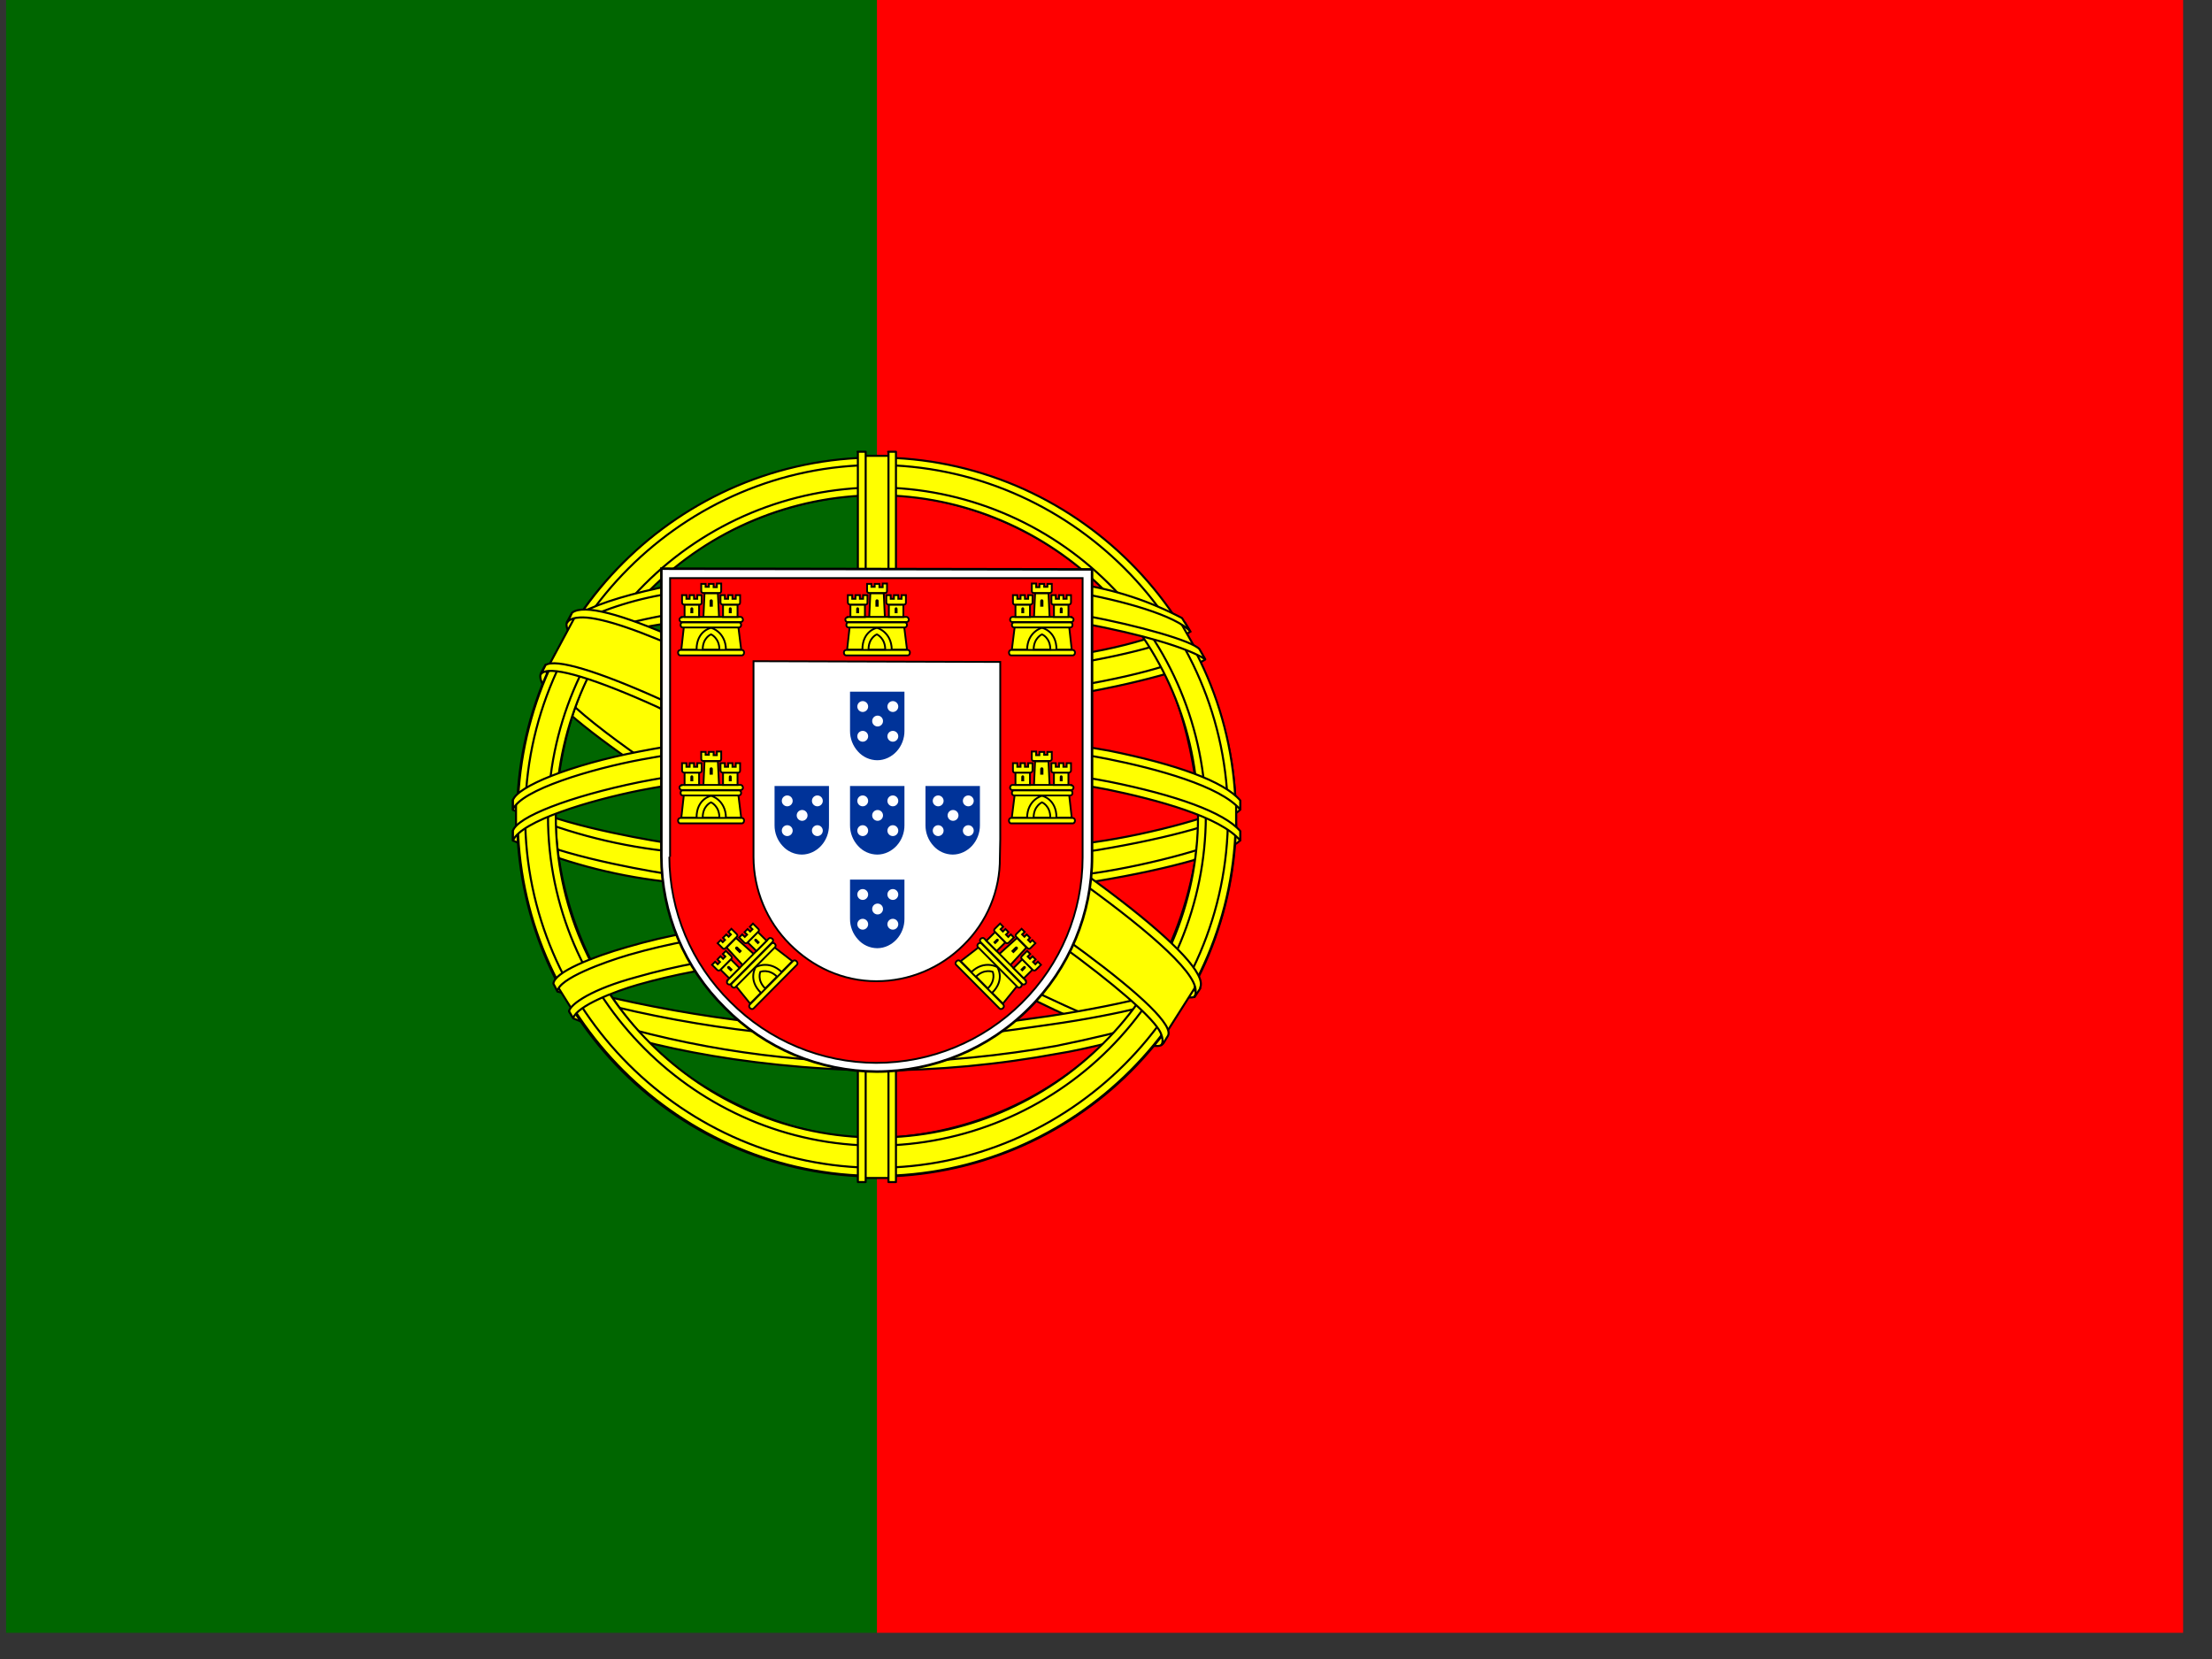 <svg width="68" height="51" viewBox="0 0 68 51" fill="none" xmlns="http://www.w3.org/2000/svg">
<rect x="0" y="0" width="68" height="51" fill="#333333" stroke="none"/>
<g clip-path="url(#clip0_237_2027)">
<path d="M26.957 -9.53674e-06H67.112V50.194H26.957V-9.53674e-06Z" fill="#FF0000"/>
<path d="M0.187 0H26.957V50.194H0.187V0Z" fill="#006600"/>
<path fill-rule="evenodd" clip-rule="evenodd" d="M35.689 32.019C32.311 31.915 16.866 22.273 16.762 20.726L17.609 19.314C19.146 21.541 34.936 30.921 36.494 30.587L35.689 32.019Z" fill="#FFFF00" stroke="black" stroke-width="0.063" stroke-linecap="round" stroke-linejoin="round"/>
<path fill-rule="evenodd" clip-rule="evenodd" d="M17.431 19.115C17.128 19.931 21.468 22.608 26.675 25.787C31.893 28.956 36.39 30.911 36.714 30.639L36.871 30.346C36.808 30.451 36.662 30.482 36.421 30.409C35.009 30.001 31.339 28.318 26.79 25.557C22.231 22.796 18.278 20.255 17.661 19.178C17.613 19.077 17.591 18.966 17.599 18.854H17.578L17.452 19.084L17.431 19.115V19.115ZM35.762 32.061C35.71 32.166 35.595 32.166 35.396 32.145C34.142 32.009 30.314 30.148 25.786 27.439C20.516 24.281 16.166 21.416 16.647 20.663L16.772 20.433L16.793 20.444C16.375 21.719 25.378 26.864 25.912 27.199C31.119 30.419 35.511 32.312 35.898 31.821L35.762 32.061V32.061Z" fill="#FFFF00" stroke="black" stroke-width="0.063" stroke-linecap="round" stroke-linejoin="round"/>
<path fill-rule="evenodd" clip-rule="evenodd" d="M26.978 21.667C30.346 21.635 34.507 21.207 36.913 20.245L36.39 19.408C34.978 20.192 30.795 20.715 26.947 20.788C22.409 20.747 19.198 20.318 17.588 19.241L17.107 20.14C20.056 21.395 23.088 21.656 26.978 21.667" fill="#FFFF00"/>
<path d="M26.978 21.667C30.346 21.635 34.507 21.207 36.913 20.245L36.39 19.408C34.978 20.192 30.795 20.715 26.947 20.788C22.409 20.747 19.198 20.318 17.588 19.241L17.107 20.14C20.056 21.395 23.088 21.656 26.978 21.667" stroke="black" stroke-width="0.063" stroke-linecap="round" stroke-linejoin="round"/>
<path fill-rule="evenodd" clip-rule="evenodd" d="M37.048 20.265C36.965 20.401 35.396 20.935 33.096 21.332C31.068 21.639 29.019 21.79 26.968 21.782C25.003 21.789 23.039 21.663 21.091 21.405C18.675 21.029 17.431 20.506 16.961 20.318L17.076 20.088C18.404 20.61 19.659 20.924 21.122 21.154C23.056 21.415 25.006 21.545 26.957 21.541C28.998 21.543 31.036 21.393 33.054 21.092C35.407 20.705 36.693 20.213 36.881 19.994L37.048 20.276V20.265ZM36.588 19.418C36.337 19.628 35.062 20.077 32.824 20.433C30.892 20.712 28.941 20.852 26.989 20.851C24.688 20.851 22.796 20.684 21.363 20.475C19.083 20.182 17.87 19.638 17.431 19.492L17.567 19.262C17.912 19.439 19.073 19.91 21.384 20.234C23.242 20.483 25.114 20.602 26.989 20.59C28.927 20.59 30.864 20.45 32.782 20.171C35.03 19.858 36.243 19.293 36.431 19.147L36.588 19.418V19.418ZM15.904 25.724C17.975 26.843 22.587 27.397 26.947 27.439C30.921 27.449 36.087 26.832 38.021 25.808L37.969 24.689C37.362 25.63 31.82 26.54 26.905 26.508C21.99 26.466 17.421 25.714 15.894 24.731V25.724" fill="#FFFF00"/>
<path d="M15.904 25.724C17.975 26.843 22.587 27.397 26.947 27.439C30.921 27.449 36.087 26.832 38.021 25.808L37.969 24.689C37.362 25.63 31.82 26.54 26.905 26.508C21.99 26.466 17.421 25.714 15.894 24.731V25.724M37.048 20.265C36.965 20.401 35.396 20.935 33.096 21.332C31.068 21.639 29.019 21.79 26.968 21.782C25.003 21.789 23.039 21.663 21.091 21.405C18.675 21.029 17.431 20.506 16.961 20.318L17.076 20.088C18.404 20.61 19.659 20.924 21.122 21.154C23.056 21.415 25.006 21.545 26.957 21.541C28.998 21.543 31.036 21.393 33.054 21.092C35.407 20.705 36.693 20.213 36.881 19.994L37.048 20.276V20.265ZM36.588 19.418C36.337 19.628 35.062 20.077 32.824 20.433C30.892 20.712 28.941 20.852 26.989 20.851C24.688 20.851 22.796 20.684 21.363 20.475C19.083 20.182 17.87 19.638 17.431 19.492L17.567 19.262C17.912 19.439 19.073 19.91 21.384 20.234C23.242 20.483 25.114 20.602 26.989 20.59C28.927 20.59 30.864 20.45 32.782 20.171C35.03 19.858 36.243 19.293 36.431 19.147L36.588 19.418V19.418Z" stroke="black" stroke-width="0.063" stroke-linecap="round" stroke-linejoin="round"/>
<path fill-rule="evenodd" clip-rule="evenodd" d="M38.126 25.567V25.829C37.833 26.184 36.013 26.707 33.734 27.084C31.469 27.409 29.183 27.563 26.895 27.544C24.725 27.562 22.558 27.412 20.412 27.094C18.81 26.909 17.245 26.486 15.769 25.839V25.536C16.783 26.205 19.523 26.707 20.443 26.854C22.095 27.105 24.218 27.293 26.895 27.293C29.708 27.293 31.956 27.094 33.692 26.833C35.334 26.592 37.666 25.975 38.126 25.567V25.567ZM38.126 24.626V24.888C37.833 25.233 36.013 25.756 33.734 26.132C31.469 26.461 29.183 26.618 26.895 26.602C24.726 26.615 22.558 26.465 20.412 26.153C18.81 25.968 17.245 25.545 15.769 24.898V24.584C16.783 25.264 19.533 25.756 20.443 25.902C22.579 26.215 24.736 26.365 26.895 26.352C29.708 26.352 31.966 26.142 33.692 25.881C35.334 25.651 37.666 25.034 38.126 24.626V24.626ZM26.937 31.821C22.168 31.8 18.08 30.524 17.212 30.315L17.839 31.298C20.772 32.337 23.867 32.843 26.979 32.793C30.607 32.688 33.776 32.406 36.003 31.319L36.651 30.294C35.135 31.015 29.959 31.821 26.926 31.821" fill="#FFFF00"/>
<path d="M26.937 31.821C22.168 31.8 18.08 30.524 17.212 30.315L17.839 31.298C20.772 32.337 23.867 32.843 26.979 32.793C30.607 32.688 33.776 32.406 36.003 31.319L36.651 30.294C35.135 31.015 29.959 31.821 26.926 31.821M38.126 25.567V25.829C37.833 26.184 36.013 26.707 33.734 27.084C31.469 27.409 29.183 27.563 26.895 27.544C24.725 27.562 22.558 27.412 20.412 27.094C18.81 26.909 17.245 26.486 15.769 25.839V25.536C16.783 26.205 19.523 26.707 20.443 26.854C22.095 27.105 24.218 27.293 26.895 27.293C29.708 27.293 31.956 27.094 33.692 26.833C35.334 26.592 37.666 25.975 38.126 25.567V25.567ZM38.126 24.626V24.888C37.833 25.233 36.013 25.756 33.734 26.132C31.469 26.461 29.183 26.618 26.895 26.602C24.726 26.615 22.558 26.465 20.412 26.153C18.81 25.968 17.245 25.545 15.769 24.898V24.584C16.783 25.264 19.533 25.756 20.443 25.902C22.579 26.215 24.736 26.365 26.895 26.352C29.708 26.352 31.966 26.142 33.692 25.881C35.334 25.651 37.666 25.034 38.126 24.626V24.626Z" stroke="black" stroke-width="0.063" stroke-linecap="round" stroke-linejoin="round"/>
<path fill-rule="evenodd" clip-rule="evenodd" d="M36.254 31.089C36.158 31.23 36.061 31.369 35.961 31.507C34.915 31.883 33.242 32.281 32.552 32.385C30.7 32.73 28.82 32.905 26.937 32.908C22.712 32.846 19.251 32.019 17.63 31.308L17.494 31.089L17.515 31.047L17.734 31.141C20.71 32.126 23.823 32.638 26.957 32.657C28.923 32.657 30.879 32.438 32.458 32.155C34.884 31.664 35.867 31.298 36.17 31.131L36.243 31.089H36.254ZM36.808 30.169C36.739 30.291 36.669 30.413 36.599 30.535C36.034 30.744 34.507 31.183 32.28 31.497C30.816 31.695 29.906 31.894 26.989 31.946C23.654 31.913 20.339 31.42 17.138 30.482L17.023 30.221C20.275 31.119 23.626 31.611 26.999 31.685C29.666 31.632 30.806 31.434 32.259 31.235C34.852 30.838 36.16 30.398 36.547 30.284C36.547 30.276 36.547 30.27 36.547 30.263L36.818 30.158L36.808 30.169Z" fill="#FFFF00" stroke="black" stroke-width="0.063" stroke-linecap="round" stroke-linejoin="round"/>
<path fill-rule="evenodd" clip-rule="evenodd" d="M36.871 24.846C36.881 27.983 35.271 30.806 33.985 32.04C32.085 33.893 29.548 34.948 26.895 34.989C23.726 35.041 20.746 32.981 19.941 32.071C18.14 30.161 17.114 27.648 17.065 25.023C17.253 21.593 18.602 19.209 20.547 17.567C22.437 16.012 24.814 15.172 27.261 15.194C28.689 15.263 30.088 15.63 31.366 16.271C32.645 16.912 33.775 17.813 34.685 18.916C35.992 20.506 36.568 22.231 36.871 24.846V24.846ZM26.916 14.117C29.841 14.117 32.648 15.273 34.724 17.334C36.8 19.394 37.978 22.192 38 25.117C38 26.569 37.714 28.006 37.159 29.347C36.603 30.688 35.789 31.907 34.763 32.933C33.736 33.959 32.518 34.774 31.177 35.329C29.836 35.885 28.399 36.17 26.947 36.17C25.495 36.17 24.058 35.885 22.717 35.329C21.376 34.774 20.158 33.959 19.131 32.933C18.105 31.907 17.291 30.688 16.735 29.347C16.18 28.006 15.894 26.569 15.894 25.117C15.883 19.052 20.84 14.117 26.916 14.117" fill="#FFFF00"/>
<path d="M26.916 14.117C29.841 14.117 32.648 15.273 34.724 17.334C36.8 19.394 37.978 22.192 38 25.117C38 26.569 37.714 28.006 37.159 29.347C36.603 30.688 35.789 31.907 34.763 32.933C33.736 33.959 32.518 34.774 31.177 35.329C29.836 35.885 28.399 36.17 26.947 36.17C25.495 36.17 24.058 35.885 22.717 35.329C21.376 34.774 20.158 33.959 19.131 32.933C18.105 31.907 17.291 30.688 16.735 29.347C16.18 28.006 15.894 26.569 15.894 25.117C15.883 19.052 20.84 14.117 26.916 14.117M36.871 24.846C36.881 27.983 35.271 30.806 33.985 32.04C32.085 33.893 29.548 34.948 26.895 34.989C23.726 35.041 20.746 32.981 19.941 32.071C18.14 30.161 17.114 27.648 17.065 25.023C17.253 21.593 18.602 19.209 20.547 17.567C22.437 16.012 24.814 15.172 27.261 15.194C28.689 15.263 30.088 15.63 31.366 16.271C32.645 16.912 33.775 17.813 34.685 18.916C35.992 20.506 36.568 22.231 36.871 24.846V24.846Z" stroke="black" stroke-width="0.063" stroke-linecap="round" stroke-linejoin="round"/>
<path fill-rule="evenodd" clip-rule="evenodd" d="M26.947 14.065C33.033 14.065 37.989 19.021 37.989 25.107C37.989 31.193 33.033 36.15 26.957 36.15C20.882 36.15 15.915 31.193 15.915 25.107C15.915 19.021 20.871 14.065 26.957 14.065H26.947ZM16.145 25.097C16.145 31.036 21.028 35.899 26.947 35.899C32.865 35.899 37.749 31.036 37.749 25.097C37.749 19.157 32.865 14.295 26.947 14.295C21.028 14.295 16.145 19.157 16.145 25.097Z" fill="#FFFF00" stroke="black" stroke-width="0.063" stroke-linecap="round" stroke-linejoin="round"/>
<path fill-rule="evenodd" clip-rule="evenodd" d="M26.958 14.985C29.637 14.993 32.204 16.061 34.099 17.956C35.993 19.85 37.061 22.417 37.069 25.097C37.061 27.777 35.993 30.345 34.099 32.241C32.205 34.138 29.638 35.208 26.958 35.219C21.415 35.219 16.846 30.66 16.846 25.097C16.857 22.418 17.925 19.852 19.82 17.959C21.713 16.065 24.279 14.996 26.958 14.985V14.985ZM17.086 25.097C17.086 30.534 21.541 34.968 26.958 34.968C32.374 34.968 36.829 30.524 36.829 25.097C36.829 19.659 32.374 15.225 26.958 15.225C24.343 15.236 21.838 16.28 19.99 18.129C18.141 19.977 17.097 22.482 17.086 25.097V25.097Z" fill="#FFFF00" stroke="black" stroke-width="0.063" stroke-linecap="round" stroke-linejoin="round"/>
<path fill-rule="evenodd" clip-rule="evenodd" d="M27.407 14.012H26.456V36.213H27.397L27.407 14.012Z" fill="#FFFF00" stroke="black" stroke-width="0.063" stroke-linecap="round" stroke-linejoin="round"/>
<path fill-rule="evenodd" clip-rule="evenodd" d="M27.302 13.887H27.543V36.338H27.313V13.887H27.302ZM26.361 13.887H26.612V36.338H26.372V13.887H26.361Z" fill="#FFFF00" stroke="black" stroke-width="0.063" stroke-linecap="round" stroke-linejoin="round"/>
<path fill-rule="evenodd" clip-rule="evenodd" d="M38 25.536V24.72L37.331 24.093L33.535 23.089L28.076 22.535L21.488 22.869L16.804 23.978L15.863 24.678V25.505L18.257 24.427L23.946 23.539H29.415L33.43 23.978L36.212 24.647L38 25.536Z" fill="#FFFF00" stroke="black" stroke-width="0.063" stroke-linecap="round" stroke-linejoin="round"/>
<path fill-rule="evenodd" clip-rule="evenodd" d="M26.957 23.403C29.561 23.403 32.081 23.643 34.1 24.03C36.17 24.449 37.624 24.971 38.126 25.547V25.84C37.519 25.108 35.564 24.585 34.047 24.271C32.061 23.894 29.551 23.643 26.947 23.643C24.218 23.643 21.666 23.915 19.7 24.292C18.132 24.605 16.03 25.233 15.769 25.84V25.536C15.905 25.118 17.473 24.491 19.669 24.041C21.645 23.654 24.197 23.403 26.947 23.403H26.957ZM26.957 22.451C29.352 22.447 31.742 22.657 34.1 23.079C36.17 23.497 37.624 24.02 38.126 24.605V24.888C37.519 24.166 35.564 23.633 34.047 23.33C32.061 22.943 29.551 22.702 26.947 22.702C24.52 22.695 22.098 22.912 19.711 23.351C18.195 23.633 16.009 24.281 15.769 24.888V24.595C15.915 24.177 17.504 23.518 19.669 23.1C21.656 22.713 24.197 22.451 26.957 22.451V22.451ZM26.895 17.62C31.004 17.599 34.591 18.195 36.233 19.032L36.829 20.078C35.407 19.304 31.538 18.509 26.905 18.614C23.13 18.645 19.094 19.032 17.076 20.119L17.787 18.927C19.449 18.059 23.36 17.62 26.895 17.62" fill="#FFFF00"/>
<path d="M26.895 17.62C31.004 17.599 34.591 18.195 36.233 19.032L36.829 20.078C35.407 19.304 31.538 18.509 26.905 18.614C23.13 18.645 19.094 19.032 17.076 20.119L17.787 18.927C19.449 18.059 23.36 17.62 26.895 17.62M26.957 23.403C29.561 23.403 32.081 23.643 34.1 24.03C36.17 24.449 37.624 24.971 38.126 25.547V25.84C37.519 25.108 35.564 24.585 34.047 24.271C32.061 23.894 29.551 23.643 26.947 23.643C24.218 23.643 21.666 23.915 19.7 24.292C18.132 24.605 16.03 25.233 15.769 25.84V25.536C15.905 25.118 17.473 24.491 19.669 24.041C21.645 23.654 24.197 23.403 26.947 23.403H26.957ZM26.957 22.451C29.352 22.447 31.742 22.657 34.1 23.079C36.17 23.497 37.624 24.02 38.126 24.605V24.888C37.519 24.166 35.564 23.633 34.047 23.33C32.061 22.943 29.551 22.702 26.947 22.702C24.52 22.695 22.098 22.912 19.711 23.351C18.195 23.633 16.009 24.281 15.769 24.888V24.595C15.915 24.177 17.504 23.518 19.669 23.1C21.656 22.713 24.197 22.451 26.957 22.451V22.451Z" stroke="black" stroke-width="0.063" stroke-linecap="round" stroke-linejoin="round"/>
<path fill-rule="evenodd" clip-rule="evenodd" d="M26.957 18.477C29.103 18.441 31.248 18.592 33.367 18.927C35.041 19.241 36.64 19.701 36.87 19.952L37.048 20.265C36.494 19.91 35.103 19.502 33.326 19.168C31.548 18.833 29.279 18.718 26.947 18.728C24.301 18.718 22.241 18.854 20.484 19.168C19.273 19.337 18.098 19.701 17.002 20.244L17.18 19.92C17.807 19.607 18.78 19.22 20.432 18.916C22.262 18.582 24.343 18.488 26.957 18.477V18.477ZM26.957 17.536C29.195 17.515 31.412 17.641 33.137 17.954C34.255 18.12 35.337 18.474 36.337 19L36.599 19.418C36.159 18.927 34.507 18.456 33.033 18.205C31.318 17.902 29.195 17.787 26.957 17.766C24.874 17.748 22.793 17.902 20.735 18.226C19.659 18.376 18.614 18.698 17.64 19.178L17.87 18.833C18.477 18.519 19.46 18.226 20.694 17.986C22.765 17.657 24.86 17.503 26.957 17.526V17.536ZM32.437 29.698C30.624 29.384 28.786 29.244 26.947 29.279C20.098 29.363 17.891 30.691 17.619 31.088L17.096 30.252C18.853 28.997 22.576 28.286 26.989 28.349C29.279 28.39 31.255 28.547 32.907 28.872L32.437 29.708" fill="#FFFF00"/>
<path d="M32.437 29.698C30.624 29.384 28.786 29.244 26.947 29.279C20.098 29.363 17.891 30.691 17.619 31.088L17.096 30.252C18.853 28.997 22.576 28.286 26.989 28.349C29.279 28.39 31.255 28.547 32.907 28.872L32.437 29.708M26.957 18.477C29.103 18.441 31.248 18.592 33.367 18.927C35.041 19.241 36.64 19.701 36.87 19.952L37.048 20.265C36.494 19.91 35.103 19.502 33.326 19.168C31.548 18.833 29.279 18.718 26.947 18.728C24.301 18.718 22.241 18.854 20.484 19.168C19.273 19.337 18.098 19.701 17.002 20.244L17.18 19.92C17.807 19.607 18.78 19.22 20.432 18.916C22.262 18.582 24.343 18.488 26.957 18.477V18.477ZM26.957 17.536C29.195 17.515 31.412 17.641 33.137 17.954C34.255 18.12 35.337 18.474 36.337 19L36.599 19.418C36.159 18.927 34.507 18.456 33.033 18.205C31.318 17.902 29.195 17.787 26.957 17.766C24.874 17.748 22.793 17.902 20.735 18.226C19.659 18.376 18.614 18.698 17.64 19.178L17.87 18.833C18.477 18.519 19.46 18.226 20.694 17.986C22.765 17.657 24.86 17.503 26.957 17.526V17.536Z" stroke="black" stroke-width="0.063" stroke-linecap="round" stroke-linejoin="round"/>
<path fill-rule="evenodd" clip-rule="evenodd" d="M26.916 29.164C28.819 29.196 30.68 29.269 32.489 29.604L32.364 29.834C30.691 29.52 28.892 29.415 26.926 29.415C24.385 29.395 21.834 29.635 19.606 30.273C18.906 30.472 17.745 30.921 17.619 31.298L17.494 31.088C17.536 30.858 18.226 30.398 19.544 30.043C22.095 29.311 24.479 29.175 26.916 29.164ZM26.999 28.202C29.008 28.2 31.013 28.375 32.991 28.725L32.855 28.966C30.924 28.611 28.963 28.44 26.999 28.453C24.469 28.453 21.781 28.642 19.334 29.353C18.55 29.583 17.18 30.085 17.138 30.472L17.013 30.241C17.034 29.886 18.215 29.415 19.282 29.112C21.739 28.391 24.437 28.213 26.999 28.202V28.202Z" fill="#FFFF00" stroke="black" stroke-width="0.063" stroke-linecap="round" stroke-linejoin="round"/>
<path fill-rule="evenodd" clip-rule="evenodd" d="M36.724 30.378L35.908 31.664L33.535 29.562L27.407 25.431L20.485 21.636L16.898 20.412L17.661 18.99L17.922 18.854L20.15 19.408L27.512 23.204L31.757 25.881L35.323 28.443L36.776 30.116L36.724 30.378Z" fill="#FFFF00" stroke="black" stroke-width="0.063" stroke-linecap="round" stroke-linejoin="round"/>
<path fill-rule="evenodd" clip-rule="evenodd" d="M16.772 20.444C17.4 20.026 22.022 22.075 26.874 25.003C31.694 27.931 36.316 31.235 35.898 31.852L35.762 32.072L35.699 32.124C35.71 32.114 35.783 32.02 35.699 31.8C35.49 31.12 32.207 28.506 26.78 25.223C21.478 22.075 17.065 20.172 16.636 20.716L16.772 20.444V20.444ZM36.892 30.367C37.289 29.573 33.002 26.342 27.679 23.194C22.241 20.109 18.309 18.29 17.588 18.834L17.442 19.137C17.442 19.147 17.442 19.116 17.483 19.084C17.609 18.98 17.828 18.98 17.922 18.98C19.156 19.001 22.68 20.622 27.627 23.456C29.802 24.71 36.787 29.207 36.756 30.462C36.756 30.566 36.766 30.587 36.724 30.65L36.902 30.378L36.892 30.367Z" fill="#FFFF00" stroke="black" stroke-width="0.063" stroke-linecap="round" stroke-linejoin="round"/>
<path d="M20.331 26.327C20.333 27.193 20.506 28.05 20.841 28.848C21.176 29.647 21.666 30.371 22.283 30.979C22.892 31.597 23.618 32.089 24.418 32.426C25.218 32.763 26.077 32.938 26.946 32.942C28.703 32.942 30.388 32.243 31.63 31.001C32.245 30.39 32.733 29.663 33.066 28.863C33.399 28.063 33.571 27.205 33.571 26.338V17.504L20.331 17.482V26.327V26.327Z" fill="white" stroke="black" stroke-width="0.078"/>
<path d="M20.577 26.338C20.579 27.169 20.746 27.991 21.067 28.757C21.389 29.523 21.859 30.217 22.451 30.8C23.638 31.994 25.251 32.668 26.934 32.674C28.615 32.675 30.228 32.009 31.419 30.823C32.008 30.238 32.476 29.544 32.796 28.778C33.115 28.012 33.28 27.191 33.281 26.361V17.772H20.599V26.338M30.749 20.349V25.803L30.738 26.372C30.742 26.87 30.645 27.364 30.453 27.824C30.262 28.284 29.979 28.701 29.623 29.049C28.913 29.761 27.951 30.162 26.946 30.164C25.897 30.164 24.971 29.718 24.28 29.027C23.568 28.317 23.167 27.355 23.164 26.35V20.326L30.749 20.349Z" fill="#FF0000"/>
<path d="M20.577 26.338C20.579 27.169 20.746 27.991 21.067 28.757C21.389 29.523 21.859 30.217 22.451 30.8C23.638 31.994 25.251 32.668 26.934 32.674C28.615 32.675 30.228 32.009 31.419 30.823C32.008 30.238 32.476 29.544 32.796 28.778C33.115 28.012 33.28 27.191 33.281 26.361V17.772H20.599V26.338M30.749 20.349V25.803L30.738 26.372C30.742 26.87 30.645 27.364 30.453 27.824C30.262 28.284 29.979 28.701 29.623 29.049C28.913 29.761 27.951 30.162 26.946 30.164C25.897 30.164 24.971 29.718 24.28 29.027C23.568 28.317 23.167 27.355 23.164 26.35V20.326L30.749 20.349Z" stroke="black" stroke-width="0.056"/>
<path d="M21.402 20.014C21.413 19.4 21.848 19.255 21.848 19.255C21.859 19.255 22.328 19.412 22.328 20.025H21.402" fill="#FFFF00"/>
<path d="M21.023 19.267L20.945 19.969H21.413C21.413 19.389 21.859 19.3 21.859 19.3C21.87 19.3 22.305 19.423 22.317 19.969H22.785L22.696 19.255H21.023V19.267ZM20.911 19.98H22.807C22.841 19.98 22.874 20.014 22.874 20.058C22.874 20.114 22.841 20.148 22.807 20.148H20.911C20.878 20.148 20.844 20.114 20.844 20.058C20.844 20.014 20.878 19.98 20.922 19.98H20.911Z" fill="#FFFF00" stroke="black" stroke-width="0.056"/>
<path d="M21.602 19.969C21.602 19.601 21.859 19.501 21.859 19.501C21.859 19.501 22.115 19.612 22.115 19.969H21.602ZM20.955 18.965H22.773C22.807 18.965 22.84 19.01 22.84 19.055C22.84 19.088 22.807 19.122 22.773 19.122H20.955C20.922 19.122 20.888 19.088 20.888 19.043C20.888 19.01 20.922 18.977 20.955 18.977V18.965ZM21 19.133H22.718C22.751 19.133 22.784 19.166 22.784 19.211C22.784 19.255 22.751 19.289 22.718 19.289H20.989C20.944 19.289 20.922 19.255 20.922 19.211C20.922 19.166 20.944 19.133 20.989 19.133H21ZM21.557 17.95H21.691V18.04H21.792V17.95H21.937V18.051H22.037V17.939H22.171V18.162C22.171 18.207 22.149 18.229 22.115 18.229H21.624C21.591 18.229 21.557 18.207 21.557 18.173V17.95ZM22.07 18.251L22.104 18.965H21.624L21.658 18.24H22.07" fill="#FFFF00"/>
<path d="M22.07 18.251L22.104 18.965H21.624L21.658 18.24H22.07M21.602 19.969C21.602 19.601 21.859 19.501 21.859 19.501C21.859 19.501 22.115 19.612 22.115 19.969H21.602ZM20.955 18.965H22.773C22.807 18.965 22.84 19.01 22.84 19.055C22.84 19.088 22.807 19.122 22.773 19.122H20.955C20.922 19.122 20.888 19.088 20.888 19.043C20.888 19.01 20.922 18.977 20.955 18.977V18.965ZM21 19.133H22.718C22.751 19.133 22.784 19.166 22.784 19.211C22.784 19.255 22.751 19.289 22.718 19.289H20.989C20.944 19.289 20.922 19.255 20.922 19.211C20.922 19.166 20.944 19.133 20.989 19.133H21ZM21.557 17.95H21.691V18.04H21.792V17.95H21.937V18.051H22.037V17.939H22.171V18.162C22.171 18.207 22.149 18.229 22.115 18.229H21.624C21.591 18.229 21.557 18.207 21.557 18.173V17.95Z" stroke="black" stroke-width="0.056"/>
<path d="M21.491 18.586V18.966H21.045V18.586H21.491Z" fill="#FFFF00" stroke="black" stroke-width="0.056"/>
<path d="M22.673 18.586V18.966H22.227V18.586H22.673Z" fill="#FFFF00" stroke="black" stroke-width="0.056"/>
<path d="M20.967 18.296H21.101V18.408H21.201V18.296H21.335V18.408H21.435V18.296H21.569V18.519C21.569 18.564 21.547 18.586 21.513 18.586H21.034C21.016 18.586 20.999 18.579 20.986 18.567C20.974 18.554 20.967 18.537 20.967 18.519V18.296V18.296Z" fill="#FFFF00" stroke="black" stroke-width="0.056"/>
<path d="M22.149 18.296H22.283V18.408H22.384V18.296H22.517V18.408H22.618V18.296H22.752V18.519C22.752 18.564 22.729 18.586 22.696 18.586H22.216C22.198 18.586 22.181 18.579 22.169 18.567C22.156 18.554 22.149 18.537 22.149 18.519V18.296V18.296Z" fill="#FFFF00" stroke="black" stroke-width="0.056"/>
<path d="M21.814 18.474C21.814 18.408 21.913 18.408 21.913 18.474V18.651H21.814V18.474Z" fill="black"/>
<path d="M21.223 18.719C21.223 18.653 21.312 18.653 21.312 18.719V18.852H21.223V18.719Z" fill="black"/>
<path d="M22.405 18.719C22.405 18.653 22.494 18.653 22.494 18.719V18.852H22.405V18.719Z" fill="black"/>
<path d="M21.402 25.178C21.413 24.564 21.848 24.419 21.848 24.419C21.859 24.419 22.328 24.576 22.328 25.189H21.402" fill="#FFFF00"/>
<path d="M21.023 24.431L20.945 25.133H21.413C21.413 24.553 21.859 24.464 21.859 24.464C21.87 24.464 22.305 24.587 22.317 25.133H22.785L22.696 24.419H21.023V24.431ZM20.911 25.145H22.807C22.841 25.145 22.874 25.178 22.874 25.223C22.874 25.278 22.841 25.312 22.807 25.312H20.911C20.878 25.312 20.844 25.278 20.844 25.223C20.844 25.178 20.878 25.145 20.922 25.145H20.911Z" fill="#FFFF00" stroke="black" stroke-width="0.056"/>
<path d="M21.602 25.133C21.602 24.765 21.858 24.665 21.858 24.665C21.858 24.665 22.115 24.776 22.115 25.133H21.602ZM20.955 24.13H22.773C22.807 24.13 22.84 24.174 22.84 24.219C22.84 24.252 22.807 24.286 22.773 24.286H20.955C20.922 24.286 20.888 24.252 20.888 24.208C20.888 24.174 20.922 24.141 20.955 24.141V24.13ZM21 24.297H22.717C22.751 24.297 22.784 24.33 22.784 24.375C22.784 24.42 22.751 24.453 22.717 24.453H20.988C20.944 24.453 20.922 24.42 20.922 24.375C20.922 24.33 20.944 24.297 20.988 24.297H21ZM21.557 23.114H21.691V23.204H21.792V23.114H21.937V23.215H22.037V23.103H22.171V23.326C22.171 23.371 22.148 23.393 22.115 23.393H21.624C21.591 23.393 21.557 23.371 21.557 23.338V23.114ZM22.07 23.416L22.104 24.13H21.624L21.658 23.404H22.07" fill="#FFFF00"/>
<path d="M22.07 23.416L22.104 24.13H21.624L21.658 23.404H22.07M21.602 25.133C21.602 24.765 21.858 24.665 21.858 24.665C21.858 24.665 22.115 24.776 22.115 25.133H21.602ZM20.955 24.13H22.773C22.807 24.13 22.84 24.174 22.84 24.219C22.84 24.252 22.807 24.286 22.773 24.286H20.955C20.922 24.286 20.888 24.252 20.888 24.208C20.888 24.174 20.922 24.141 20.955 24.141V24.13ZM21 24.297H22.717C22.751 24.297 22.784 24.33 22.784 24.375C22.784 24.42 22.751 24.453 22.717 24.453H20.988C20.944 24.453 20.922 24.42 20.922 24.375C20.922 24.33 20.944 24.297 20.988 24.297H21ZM21.557 23.114H21.691V23.204H21.792V23.114H21.937V23.215H22.037V23.103H22.171V23.326C22.171 23.371 22.148 23.393 22.115 23.393H21.624C21.591 23.393 21.557 23.371 21.557 23.338V23.114Z" stroke="black" stroke-width="0.056"/>
<path d="M21.491 23.75V24.13H21.045V23.75H21.491Z" fill="#FFFF00" stroke="black" stroke-width="0.056"/>
<path d="M22.673 23.75V24.13H22.227V23.75H22.673Z" fill="#FFFF00" stroke="black" stroke-width="0.056"/>
<path d="M20.967 23.461H21.101V23.572H21.201V23.461H21.335V23.572H21.435V23.461H21.569V23.684C21.569 23.729 21.547 23.751 21.513 23.751H21.034C21.016 23.751 20.999 23.744 20.986 23.731C20.974 23.719 20.967 23.702 20.967 23.684V23.461V23.461Z" fill="#FFFF00" stroke="black" stroke-width="0.056"/>
<path d="M22.149 23.461H22.283V23.572H22.384V23.461H22.517V23.572H22.618V23.461H22.752V23.684C22.752 23.729 22.729 23.751 22.696 23.751H22.216C22.198 23.751 22.181 23.744 22.169 23.731C22.156 23.719 22.149 23.702 22.149 23.684V23.461V23.461Z" fill="#FFFF00" stroke="black" stroke-width="0.056"/>
<path d="M21.814 23.638C21.814 23.572 21.913 23.572 21.913 23.638V23.814H21.814V23.638Z" fill="black"/>
<path d="M21.223 23.884C21.223 23.818 21.312 23.818 21.312 23.884V24.017H21.223V23.884Z" fill="black"/>
<path d="M22.405 23.884C22.405 23.818 22.494 23.818 22.494 23.884V24.017H22.405V23.884Z" fill="black"/>
<path d="M23.415 30.561C22.988 30.12 23.191 29.71 23.191 29.71C23.199 29.702 23.64 29.479 24.075 29.912L23.423 30.569" fill="#FFFF00"/>
<path d="M22.617 30.303L23.061 30.853L23.391 30.521C22.98 30.112 23.231 29.733 23.231 29.733C23.239 29.725 23.632 29.503 24.028 29.88L24.358 29.547L23.788 29.108L22.61 30.295L22.617 30.303ZM23.045 30.885L24.382 29.54C24.405 29.516 24.453 29.516 24.484 29.547C24.524 29.586 24.524 29.634 24.5 29.657L23.164 31.003C23.141 31.027 23.093 31.027 23.054 30.988C23.022 30.956 23.022 30.909 23.053 30.877L23.045 30.885Z" fill="#FFFF00" stroke="black" stroke-width="0.056"/>
<path d="M23.524 30.387C23.263 30.128 23.373 29.875 23.373 29.875C23.373 29.875 23.633 29.771 23.886 30.023L23.524 30.387ZM22.356 30.139L23.637 28.849C23.661 28.825 23.716 28.833 23.748 28.864C23.772 28.888 23.772 28.935 23.748 28.959L22.467 30.249C22.444 30.273 22.396 30.273 22.365 30.241C22.341 30.218 22.341 30.17 22.364 30.147L22.356 30.139ZM22.506 30.225L23.717 29.006C23.741 28.982 23.788 28.982 23.82 29.014C23.851 29.045 23.851 29.092 23.828 29.116L22.61 30.343C22.578 30.375 22.539 30.367 22.507 30.335C22.475 30.304 22.467 30.265 22.499 30.233L22.506 30.225ZM22.061 28.996L22.155 28.901L22.218 28.964L22.289 28.893L22.226 28.83L22.328 28.727L22.399 28.798L22.47 28.727L22.391 28.648L22.485 28.553L22.643 28.71C22.675 28.742 22.675 28.773 22.651 28.797L22.306 29.145C22.282 29.169 22.243 29.177 22.219 29.153L22.061 28.996ZM22.636 28.844L23.166 29.323L22.828 29.664L22.337 29.129L22.628 28.836" fill="#FFFF00"/>
<path d="M22.636 28.844L23.166 29.323L22.828 29.664L22.337 29.129L22.628 28.836M23.524 30.387C23.263 30.128 23.373 29.875 23.373 29.875C23.373 29.875 23.633 29.771 23.886 30.023L23.524 30.387ZM22.356 30.139L23.637 28.849C23.661 28.825 23.716 28.833 23.748 28.864C23.772 28.888 23.772 28.935 23.748 28.959L22.467 30.249C22.444 30.273 22.396 30.273 22.365 30.241C22.341 30.218 22.341 30.17 22.364 30.147L22.356 30.139ZM22.506 30.225L23.717 29.006C23.741 28.982 23.788 28.982 23.82 29.014C23.851 29.045 23.851 29.092 23.828 29.116L22.61 30.343C22.578 30.375 22.539 30.367 22.507 30.335C22.475 30.304 22.467 30.265 22.499 30.233L22.506 30.225ZM22.061 28.996L22.155 28.901L22.218 28.964L22.289 28.893L22.226 28.83L22.328 28.727L22.399 28.798L22.47 28.727L22.391 28.648L22.485 28.553L22.643 28.71C22.675 28.742 22.675 28.773 22.651 28.797L22.306 29.145C22.282 29.169 22.243 29.177 22.219 29.153L22.061 28.996Z" stroke="black" stroke-width="0.056"/>
<path d="M22.465 29.491L22.734 29.759L22.419 30.075L22.15 29.808L22.465 29.491Z" fill="#FFFF00" stroke="black" stroke-width="0.056"/>
<path d="M23.298 28.652L23.567 28.92L23.253 29.236L22.984 28.969L23.298 28.652Z" fill="#FFFF00" stroke="black" stroke-width="0.056"/>
<path d="M21.89 29.659L21.984 29.564L22.063 29.643L22.134 29.571L22.055 29.493L22.149 29.398L22.228 29.477L22.299 29.405L22.22 29.327L22.314 29.232L22.473 29.389C22.504 29.42 22.504 29.452 22.481 29.476L22.143 29.816C22.13 29.828 22.113 29.836 22.096 29.836C22.078 29.836 22.061 29.829 22.048 29.816L21.89 29.659V29.659Z" fill="#FFFF00" stroke="black" stroke-width="0.056"/>
<path d="M22.723 28.82L22.817 28.725L22.896 28.803L22.967 28.732L22.888 28.654L22.982 28.559L23.061 28.637L23.132 28.566L23.053 28.488L23.147 28.392L23.306 28.55C23.337 28.581 23.337 28.613 23.314 28.637L22.976 28.977C22.963 28.989 22.946 28.997 22.929 28.997C22.911 28.997 22.894 28.99 22.881 28.977L22.723 28.82V28.82Z" fill="#FFFF00" stroke="black" stroke-width="0.056"/>
<path d="M22.613 29.183C22.566 29.136 22.636 29.066 22.683 29.112L22.808 29.236L22.738 29.307L22.613 29.183Z" fill="black"/>
<path d="M22.37 29.775C22.323 29.728 22.386 29.666 22.433 29.712L22.527 29.806L22.465 29.868L22.37 29.775Z" fill="black"/>
<path d="M23.204 28.936C23.157 28.89 23.219 28.827 23.266 28.874L23.36 28.967L23.298 29.03L23.204 28.936Z" fill="black"/>
<path d="M26.5 20.014C26.511 19.4 26.946 19.255 26.946 19.255C26.957 19.255 27.425 19.412 27.425 20.025H26.5" fill="#FFFF00"/>
<path d="M26.12 19.267L26.042 19.969H26.511C26.511 19.389 26.957 19.3 26.957 19.3C26.968 19.3 27.403 19.423 27.414 19.969H27.883L27.794 19.255H26.12V19.267ZM26.009 19.98H27.905C27.939 19.98 27.972 20.014 27.972 20.058C27.972 20.114 27.939 20.148 27.905 20.148H26.009C25.976 20.148 25.942 20.114 25.942 20.058C25.942 20.014 25.976 19.98 26.02 19.98H26.009Z" fill="#FFFF00" stroke="black" stroke-width="0.056"/>
<path d="M26.7 19.969C26.7 19.601 26.956 19.501 26.956 19.501C26.956 19.501 27.213 19.612 27.213 19.969H26.7ZM26.053 18.965H27.871C27.904 18.965 27.938 19.01 27.938 19.055C27.938 19.088 27.904 19.122 27.871 19.122H26.053C26.019 19.122 25.986 19.088 25.986 19.043C25.986 19.01 26.019 18.977 26.053 18.977V18.965ZM26.097 19.133H27.815C27.849 19.133 27.882 19.166 27.882 19.211C27.882 19.255 27.849 19.289 27.815 19.289H26.086C26.041 19.289 26.019 19.255 26.019 19.211C26.019 19.166 26.041 19.133 26.086 19.133H26.097ZM26.655 17.95H26.789V18.04H26.889V17.95H27.034V18.051H27.135V17.939H27.268V18.162C27.268 18.207 27.246 18.229 27.213 18.229H26.722C26.689 18.229 26.655 18.207 26.655 18.173V17.95ZM27.168 18.251L27.202 18.965H26.722L26.755 18.24H27.168" fill="#FFFF00"/>
<path d="M27.168 18.251L27.202 18.965H26.722L26.755 18.24H27.168M26.7 19.969C26.7 19.601 26.956 19.501 26.956 19.501C26.956 19.501 27.213 19.612 27.213 19.969H26.7ZM26.053 18.965H27.871C27.904 18.965 27.938 19.01 27.938 19.055C27.938 19.088 27.904 19.122 27.871 19.122H26.053C26.019 19.122 25.986 19.088 25.986 19.043C25.986 19.01 26.019 18.977 26.053 18.977V18.965ZM26.097 19.133H27.815C27.849 19.133 27.882 19.166 27.882 19.211C27.882 19.255 27.849 19.289 27.815 19.289H26.086C26.041 19.289 26.019 19.255 26.019 19.211C26.019 19.166 26.041 19.133 26.086 19.133H26.097ZM26.655 17.95H26.789V18.04H26.889V17.95H27.034V18.051H27.135V17.939H27.268V18.162C27.268 18.207 27.246 18.229 27.213 18.229H26.722C26.689 18.229 26.655 18.207 26.655 18.173V17.95Z" stroke="black" stroke-width="0.056"/>
<path d="M26.589 18.586V18.966H26.143V18.586H26.589Z" fill="#FFFF00" stroke="black" stroke-width="0.056"/>
<path d="M27.771 18.586V18.966H27.325V18.586H27.771Z" fill="#FFFF00" stroke="black" stroke-width="0.056"/>
<path d="M26.064 18.296H26.198V18.408H26.299V18.296H26.433V18.408H26.533V18.296H26.667V18.519C26.667 18.564 26.645 18.586 26.611 18.586H26.131C26.114 18.586 26.097 18.579 26.084 18.567C26.072 18.554 26.064 18.537 26.064 18.519V18.296V18.296Z" fill="#FFFF00" stroke="black" stroke-width="0.056"/>
<path d="M27.247 18.296H27.381V18.408H27.481V18.296H27.615V18.408H27.716V18.296H27.849V18.519C27.849 18.564 27.827 18.586 27.794 18.586H27.314C27.296 18.586 27.279 18.579 27.267 18.567C27.254 18.554 27.247 18.537 27.247 18.519V18.296V18.296Z" fill="#FFFF00" stroke="black" stroke-width="0.056"/>
<path d="M26.912 18.474C26.912 18.408 27.011 18.408 27.011 18.474V18.651H26.912V18.474Z" fill="black"/>
<path d="M26.321 18.719C26.321 18.653 26.409 18.653 26.409 18.719V18.852H26.321V18.719Z" fill="black"/>
<path d="M27.503 18.719C27.503 18.653 27.592 18.653 27.592 18.719V18.852H27.503V18.719Z" fill="black"/>
<path d="M32.489 20.014C32.478 19.4 32.043 19.255 32.043 19.255C32.032 19.255 31.563 19.412 31.563 20.025H32.489" fill="#FFFF00"/>
<path d="M32.868 19.267L32.946 19.969H32.478C32.478 19.389 32.032 19.3 32.032 19.3C32.02 19.3 31.585 19.423 31.574 19.969H31.106L31.195 19.255H32.868V19.267ZM32.98 19.98H31.084C31.05 19.98 31.017 20.014 31.017 20.058C31.017 20.114 31.05 20.148 31.084 20.148H32.98C33.013 20.148 33.047 20.114 33.047 20.058C33.047 20.014 33.013 19.98 32.969 19.98H32.98Z" fill="#FFFF00" stroke="black" stroke-width="0.056"/>
<path d="M32.289 19.969C32.289 19.601 32.032 19.501 32.032 19.501C32.032 19.501 31.776 19.612 31.776 19.969H32.289ZM32.936 18.965H31.117C31.084 18.965 31.051 19.01 31.051 19.055C31.051 19.088 31.084 19.122 31.117 19.122H32.936C32.969 19.122 33.003 19.088 33.003 19.043C33.003 19.01 32.969 18.977 32.936 18.977V18.965ZM32.891 19.133H31.173C31.14 19.133 31.106 19.166 31.106 19.211C31.106 19.255 31.14 19.289 31.173 19.289H32.902C32.947 19.289 32.969 19.255 32.969 19.211C32.969 19.166 32.947 19.133 32.902 19.133H32.891ZM32.333 17.95H32.2V18.04H32.099V17.95H31.954V18.051H31.854V17.939H31.72V18.162C31.72 18.207 31.742 18.229 31.776 18.229H32.266C32.3 18.229 32.333 18.207 32.333 18.173V17.95ZM31.82 18.251L31.787 18.965H32.266L32.233 18.24H31.82" fill="#FFFF00"/>
<path d="M31.82 18.251L31.787 18.965H32.266L32.233 18.24H31.82M32.289 19.969C32.289 19.601 32.032 19.501 32.032 19.501C32.032 19.501 31.776 19.612 31.776 19.969H32.289ZM32.936 18.965H31.117C31.084 18.965 31.051 19.01 31.051 19.055C31.051 19.088 31.084 19.122 31.117 19.122H32.936C32.969 19.122 33.003 19.088 33.003 19.043C33.003 19.01 32.969 18.977 32.936 18.977V18.965ZM32.891 19.133H31.173C31.14 19.133 31.106 19.166 31.106 19.211C31.106 19.255 31.14 19.289 31.173 19.289H32.902C32.947 19.289 32.969 19.255 32.969 19.211C32.969 19.166 32.947 19.133 32.902 19.133H32.891ZM32.333 17.95H32.2V18.04H32.099V17.95H31.954V18.051H31.854V17.939H31.72V18.162C31.72 18.207 31.742 18.229 31.776 18.229H32.266C32.3 18.229 32.333 18.207 32.333 18.173V17.95Z" stroke="black" stroke-width="0.056"/>
<path d="M32.4 18.586V18.966H32.846V18.586H32.4Z" fill="#FFFF00" stroke="black" stroke-width="0.056"/>
<path d="M31.217 18.586V18.966H31.663V18.586H31.217Z" fill="#FFFF00" stroke="black" stroke-width="0.056"/>
<path d="M32.924 18.296H32.79V18.408H32.69V18.296H32.556V18.408H32.456V18.296H32.322V18.519C32.322 18.564 32.344 18.586 32.378 18.586H32.857C32.875 18.586 32.892 18.579 32.905 18.567C32.917 18.554 32.924 18.537 32.924 18.519V18.296V18.296Z" fill="#FFFF00" stroke="black" stroke-width="0.056"/>
<path d="M31.742 18.296H31.608V18.408H31.507V18.296H31.373V18.408H31.273V18.296H31.139V18.519C31.139 18.564 31.162 18.586 31.195 18.586H31.675C31.692 18.586 31.709 18.579 31.722 18.567C31.735 18.554 31.742 18.537 31.742 18.519V18.296V18.296Z" fill="#FFFF00" stroke="black" stroke-width="0.056"/>
<path d="M32.076 18.474C32.076 18.408 31.977 18.408 31.977 18.474V18.651H32.076V18.474Z" fill="black"/>
<path d="M32.668 18.719C32.668 18.653 32.579 18.653 32.579 18.719V18.852H32.668V18.719Z" fill="black"/>
<path d="M31.485 18.719C31.485 18.653 31.397 18.653 31.397 18.719V18.852H31.485V18.719Z" fill="black"/>
<path d="M32.489 25.178C32.477 24.564 32.042 24.419 32.042 24.419C32.031 24.419 31.563 24.576 31.563 25.189H32.489" fill="#FFFF00"/>
<path d="M32.867 24.431L32.946 25.133H32.477C32.477 24.553 32.031 24.464 32.031 24.464C32.02 24.464 31.585 24.587 31.574 25.133H31.105L31.194 24.419H32.867V24.431ZM32.979 25.145H31.083C31.049 25.145 31.016 25.178 31.016 25.223C31.016 25.278 31.049 25.312 31.083 25.312H32.979C33.013 25.312 33.046 25.278 33.046 25.223C33.046 25.178 33.013 25.145 32.968 25.145H32.979Z" fill="#FFFF00" stroke="black" stroke-width="0.056"/>
<path d="M32.288 25.134C32.288 24.765 32.032 24.665 32.032 24.665C32.032 24.665 31.775 24.777 31.775 25.134H32.288ZM32.935 24.13H31.117C31.084 24.13 31.05 24.174 31.05 24.219C31.05 24.252 31.084 24.286 31.117 24.286H32.935C32.969 24.286 33.002 24.252 33.002 24.208C33.002 24.174 32.969 24.141 32.935 24.141V24.13ZM32.891 24.297H31.173C31.139 24.297 31.106 24.33 31.106 24.375C31.106 24.42 31.139 24.453 31.173 24.453H32.902C32.946 24.453 32.969 24.42 32.969 24.375C32.969 24.33 32.946 24.297 32.902 24.297H32.891ZM32.333 23.115H32.199V23.204H32.099V23.115H31.953V23.215H31.853V23.103H31.719V23.326C31.719 23.371 31.742 23.393 31.775 23.393H32.266C32.299 23.393 32.333 23.371 32.333 23.338V23.115ZM31.82 23.416L31.786 24.13H32.266L32.232 23.405H31.82" fill="#FFFF00"/>
<path d="M31.82 23.416L31.786 24.13H32.266L32.232 23.405H31.82M32.288 25.134C32.288 24.765 32.032 24.665 32.032 24.665C32.032 24.665 31.775 24.777 31.775 25.134H32.288ZM32.935 24.13H31.117C31.084 24.13 31.05 24.174 31.05 24.219C31.05 24.252 31.084 24.286 31.117 24.286H32.935C32.969 24.286 33.002 24.252 33.002 24.208C33.002 24.174 32.969 24.141 32.935 24.141V24.13ZM32.891 24.297H31.173C31.139 24.297 31.106 24.33 31.106 24.375C31.106 24.42 31.139 24.453 31.173 24.453H32.902C32.946 24.453 32.969 24.42 32.969 24.375C32.969 24.33 32.946 24.297 32.902 24.297H32.891ZM32.333 23.115H32.199V23.204H32.099V23.115H31.953V23.215H31.853V23.103H31.719V23.326C31.719 23.371 31.742 23.393 31.775 23.393H32.266C32.299 23.393 32.333 23.371 32.333 23.338V23.115Z" stroke="black" stroke-width="0.056"/>
<path d="M32.399 23.75V24.13H32.845V23.75H32.399Z" fill="#FFFF00" stroke="black" stroke-width="0.056"/>
<path d="M31.217 23.75V24.13H31.663V23.75H31.217Z" fill="#FFFF00" stroke="black" stroke-width="0.056"/>
<path d="M32.924 23.461H32.79V23.572H32.69V23.461H32.556V23.572H32.455V23.461H32.321V23.684C32.321 23.729 32.344 23.751 32.377 23.751H32.857C32.874 23.751 32.892 23.744 32.904 23.731C32.917 23.719 32.924 23.702 32.924 23.684V23.461V23.461Z" fill="#FFFF00" stroke="black" stroke-width="0.056"/>
<path d="M31.741 23.461H31.607V23.572H31.507V23.461H31.373V23.572H31.273V23.461H31.139V23.684C31.139 23.729 31.161 23.751 31.195 23.751H31.674C31.692 23.751 31.709 23.744 31.721 23.731C31.734 23.719 31.741 23.702 31.741 23.684V23.461V23.461Z" fill="#FFFF00" stroke="black" stroke-width="0.056"/>
<path d="M32.076 23.638C32.076 23.572 31.977 23.572 31.977 23.638V23.814H32.076V23.638Z" fill="black"/>
<path d="M32.667 23.884C32.667 23.818 32.579 23.818 32.579 23.884V24.017H32.667V23.884Z" fill="black"/>
<path d="M31.484 23.884C31.484 23.818 31.396 23.818 31.396 23.884V24.017H31.484V23.884Z" fill="black"/>
<path d="M30.476 30.561C30.903 30.12 30.699 29.71 30.699 29.71C30.692 29.702 30.251 29.479 29.815 29.912L30.468 30.569" fill="#FFFF00"/>
<path d="M31.274 30.303L30.83 30.853L30.5 30.521C30.911 30.112 30.66 29.733 30.66 29.733C30.652 29.725 30.259 29.503 29.863 29.88L29.533 29.547L30.102 29.108L31.282 30.295L31.274 30.303ZM30.846 30.885L29.509 29.54C29.486 29.516 29.439 29.515 29.407 29.547C29.367 29.586 29.367 29.634 29.391 29.657L30.727 31.003C30.75 31.027 30.798 31.027 30.837 30.988C30.869 30.956 30.869 30.909 30.838 30.877L30.846 30.885Z" fill="#FFFF00" stroke="black" stroke-width="0.056"/>
<path d="M30.366 30.387C30.627 30.128 30.518 29.875 30.518 29.875C30.518 29.875 30.258 29.771 30.005 30.023L30.366 30.387ZM31.534 30.139L30.253 28.849C30.23 28.825 30.174 28.832 30.143 28.864C30.119 28.887 30.119 28.935 30.142 28.959L31.423 30.249C31.447 30.272 31.494 30.273 31.526 30.241C31.55 30.218 31.55 30.17 31.526 30.146L31.534 30.139ZM31.384 30.225L30.174 29.006C30.15 28.982 30.103 28.982 30.071 29.014C30.039 29.045 30.039 29.092 30.063 29.116L31.281 30.343C31.312 30.375 31.352 30.367 31.384 30.335C31.415 30.304 31.423 30.265 31.392 30.233L31.384 30.225ZM31.83 28.996L31.736 28.901L31.672 28.964L31.602 28.893L31.665 28.83L31.563 28.727L31.492 28.798L31.421 28.726L31.5 28.648L31.406 28.553L31.247 28.71C31.216 28.741 31.216 28.773 31.239 28.797L31.585 29.145C31.609 29.169 31.648 29.177 31.672 29.153L31.83 28.996ZM31.255 28.844L30.725 29.323L31.063 29.664L31.553 29.129L31.263 28.836" fill="#FFFF00"/>
<path d="M31.255 28.844L30.725 29.323L31.063 29.664L31.553 29.129L31.263 28.836M30.366 30.387C30.627 30.128 30.518 29.875 30.518 29.875C30.518 29.875 30.258 29.771 30.005 30.023L30.366 30.387ZM31.534 30.139L30.253 28.849C30.23 28.825 30.174 28.832 30.143 28.864C30.119 28.887 30.119 28.935 30.142 28.959L31.423 30.249C31.447 30.272 31.494 30.273 31.526 30.241C31.55 30.218 31.55 30.17 31.526 30.146L31.534 30.139ZM31.384 30.225L30.174 29.006C30.15 28.982 30.103 28.982 30.071 29.014C30.039 29.045 30.039 29.092 30.063 29.116L31.281 30.343C31.312 30.375 31.352 30.367 31.384 30.335C31.415 30.304 31.423 30.265 31.392 30.233L31.384 30.225ZM31.83 28.996L31.736 28.901L31.672 28.964L31.602 28.893L31.665 28.83L31.563 28.727L31.492 28.798L31.421 28.726L31.5 28.648L31.406 28.553L31.247 28.71C31.216 28.741 31.216 28.773 31.239 28.797L31.585 29.145C31.609 29.169 31.648 29.177 31.672 29.153L31.83 28.996Z" stroke="black" stroke-width="0.056"/>
<path d="M31.426 29.491L31.157 29.759L31.471 30.075L31.74 29.808L31.426 29.491Z" fill="#FFFF00" stroke="black" stroke-width="0.056"/>
<path d="M30.593 28.652L30.324 28.92L30.638 29.236L30.907 28.969L30.593 28.652Z" fill="#FFFF00" stroke="black" stroke-width="0.056"/>
<path d="M32.001 29.659L31.907 29.564L31.828 29.643L31.757 29.571L31.836 29.493L31.741 29.398L31.662 29.477L31.592 29.405L31.671 29.327L31.576 29.232L31.418 29.389C31.387 29.42 31.386 29.452 31.41 29.476L31.748 29.816C31.761 29.828 31.777 29.836 31.795 29.836C31.813 29.836 31.83 29.829 31.843 29.816L32.001 29.659V29.659Z" fill="#FFFF00" stroke="black" stroke-width="0.056"/>
<path d="M31.168 28.82L31.074 28.725L30.995 28.803L30.924 28.732L31.003 28.654L30.909 28.559L30.83 28.637L30.759 28.566L30.838 28.488L30.744 28.392L30.585 28.55C30.554 28.581 30.554 28.613 30.577 28.636L30.915 28.977C30.928 28.989 30.945 28.997 30.962 28.997C30.98 28.997 30.997 28.99 31.01 28.977L31.168 28.82V28.82Z" fill="#FFFF00" stroke="black" stroke-width="0.056"/>
<path d="M31.278 29.183C31.325 29.136 31.255 29.066 31.208 29.112L31.083 29.236L31.153 29.307L31.278 29.183Z" fill="black"/>
<path d="M31.52 29.775C31.567 29.728 31.505 29.666 31.458 29.712L31.364 29.806L31.426 29.868L31.52 29.775Z" fill="black"/>
<path d="M30.687 28.936C30.734 28.889 30.672 28.827 30.625 28.873L30.531 28.967L30.593 29.029L30.687 28.936Z" fill="black"/>
<path d="M26.131 25.368C26.129 25.604 26.217 25.831 26.377 26.004C26.451 26.087 26.542 26.154 26.644 26.2C26.746 26.246 26.856 26.27 26.968 26.271C27.202 26.271 27.414 26.16 27.559 26.004C27.719 25.831 27.806 25.604 27.804 25.368V24.163H26.131V25.368Z" fill="#003399"/>
<path d="M26.521 24.787C26.613 24.787 26.688 24.712 26.688 24.62C26.688 24.528 26.613 24.453 26.521 24.453C26.429 24.453 26.355 24.528 26.355 24.62C26.355 24.712 26.429 24.787 26.521 24.787Z" fill="white"/>
<path d="M27.447 24.787C27.539 24.787 27.614 24.712 27.614 24.62C27.614 24.528 27.539 24.453 27.447 24.453C27.355 24.453 27.28 24.528 27.28 24.62C27.28 24.712 27.355 24.787 27.447 24.787Z" fill="white"/>
<path d="M26.979 25.233C27.071 25.233 27.145 25.159 27.145 25.067C27.145 24.974 27.071 24.9 26.979 24.9C26.886 24.9 26.812 24.974 26.812 25.067C26.812 25.159 26.886 25.233 26.979 25.233Z" fill="white"/>
<path d="M26.521 25.702C26.613 25.702 26.688 25.627 26.688 25.535C26.688 25.443 26.613 25.368 26.521 25.368C26.429 25.368 26.355 25.443 26.355 25.535C26.355 25.627 26.429 25.702 26.521 25.702Z" fill="white"/>
<path d="M27.447 25.702C27.539 25.702 27.614 25.627 27.614 25.535C27.614 25.443 27.539 25.368 27.447 25.368C27.355 25.368 27.28 25.443 27.28 25.535C27.28 25.627 27.355 25.702 27.447 25.702Z" fill="white"/>
<path d="M26.131 22.468C26.129 22.703 26.217 22.931 26.377 23.104C26.451 23.187 26.542 23.254 26.644 23.3C26.746 23.346 26.856 23.37 26.968 23.371C27.202 23.371 27.414 23.26 27.559 23.104C27.719 22.931 27.806 22.703 27.804 22.468V21.263H26.131V22.468Z" fill="#003399"/>
<path d="M26.521 21.887C26.613 21.887 26.688 21.812 26.688 21.72C26.688 21.628 26.613 21.553 26.521 21.553C26.429 21.553 26.355 21.628 26.355 21.72C26.355 21.812 26.429 21.887 26.521 21.887Z" fill="white"/>
<path d="M27.447 21.887C27.539 21.887 27.614 21.812 27.614 21.72C27.614 21.628 27.539 21.553 27.447 21.553C27.355 21.553 27.28 21.628 27.28 21.72C27.28 21.812 27.355 21.887 27.447 21.887Z" fill="white"/>
<path d="M26.979 22.333C27.071 22.333 27.145 22.258 27.145 22.166C27.145 22.074 27.071 21.999 26.979 21.999C26.886 21.999 26.812 22.074 26.812 22.166C26.812 22.258 26.886 22.333 26.979 22.333Z" fill="white"/>
<path d="M26.521 22.801C26.613 22.801 26.688 22.727 26.688 22.634C26.688 22.542 26.613 22.468 26.521 22.468C26.429 22.468 26.355 22.542 26.355 22.634C26.355 22.727 26.429 22.801 26.521 22.801Z" fill="white"/>
<path d="M27.447 22.801C27.539 22.801 27.614 22.727 27.614 22.634C27.614 22.542 27.539 22.468 27.447 22.468C27.355 22.468 27.28 22.542 27.28 22.634C27.28 22.727 27.355 22.801 27.447 22.801Z" fill="white"/>
<path d="M23.811 25.368C23.809 25.604 23.897 25.831 24.057 26.004C24.131 26.087 24.222 26.154 24.324 26.2C24.426 26.246 24.536 26.27 24.648 26.271C24.882 26.271 25.094 26.16 25.239 26.004C25.399 25.831 25.486 25.604 25.484 25.368V24.163H23.811V25.368Z" fill="#003399"/>
<path d="M24.201 24.787C24.293 24.787 24.368 24.712 24.368 24.62C24.368 24.528 24.293 24.453 24.201 24.453C24.109 24.453 24.034 24.528 24.034 24.62C24.034 24.712 24.109 24.787 24.201 24.787Z" fill="white"/>
<path d="M25.127 24.787C25.219 24.787 25.294 24.712 25.294 24.62C25.294 24.528 25.219 24.453 25.127 24.453C25.035 24.453 24.96 24.528 24.96 24.62C24.96 24.712 25.035 24.787 25.127 24.787Z" fill="white"/>
<path d="M24.659 25.233C24.751 25.233 24.825 25.159 24.825 25.067C24.825 24.974 24.751 24.9 24.659 24.9C24.566 24.9 24.492 24.974 24.492 25.067C24.492 25.159 24.566 25.233 24.659 25.233Z" fill="white"/>
<path d="M24.201 25.702C24.293 25.702 24.368 25.627 24.368 25.535C24.368 25.443 24.293 25.368 24.201 25.368C24.109 25.368 24.034 25.443 24.034 25.535C24.034 25.627 24.109 25.702 24.201 25.702Z" fill="white"/>
<path d="M25.127 25.702C25.219 25.702 25.294 25.627 25.294 25.535C25.294 25.443 25.219 25.368 25.127 25.368C25.035 25.368 24.96 25.443 24.96 25.535C24.96 25.627 25.035 25.702 25.127 25.702Z" fill="white"/>
<path d="M28.451 25.368C28.449 25.604 28.537 25.831 28.697 26.004C28.771 26.087 28.862 26.154 28.964 26.2C29.066 26.246 29.176 26.27 29.288 26.271C29.522 26.271 29.734 26.16 29.879 26.004C30.039 25.831 30.126 25.604 30.124 25.368V24.163H28.451V25.368Z" fill="#003399"/>
<path d="M28.841 24.787C28.933 24.787 29.008 24.712 29.008 24.62C29.008 24.528 28.933 24.453 28.841 24.453C28.749 24.453 28.674 24.528 28.674 24.62C28.674 24.712 28.749 24.787 28.841 24.787Z" fill="white"/>
<path d="M29.767 24.787C29.859 24.787 29.934 24.712 29.934 24.62C29.934 24.528 29.859 24.453 29.767 24.453C29.675 24.453 29.6 24.528 29.6 24.62C29.6 24.712 29.675 24.787 29.767 24.787Z" fill="white"/>
<path d="M29.298 25.233C29.39 25.233 29.465 25.159 29.465 25.067C29.465 24.974 29.39 24.9 29.298 24.9C29.206 24.9 29.131 24.974 29.131 25.067C29.131 25.159 29.206 25.233 29.298 25.233Z" fill="white"/>
<path d="M28.841 25.702C28.933 25.702 29.008 25.627 29.008 25.535C29.008 25.443 28.933 25.368 28.841 25.368C28.749 25.368 28.674 25.443 28.674 25.535C28.674 25.627 28.749 25.702 28.841 25.702Z" fill="white"/>
<path d="M29.767 25.702C29.859 25.702 29.934 25.627 29.934 25.535C29.934 25.443 29.859 25.368 29.767 25.368C29.675 25.368 29.6 25.443 29.6 25.535C29.6 25.627 29.675 25.702 29.767 25.702Z" fill="white"/>
<path d="M26.131 28.246C26.129 28.481 26.217 28.708 26.377 28.881C26.451 28.965 26.542 29.032 26.644 29.078C26.746 29.124 26.856 29.148 26.968 29.149C27.202 29.149 27.414 29.038 27.559 28.881C27.719 28.708 27.806 28.481 27.804 28.246V27.041H26.131V28.246Z" fill="#003399"/>
<path d="M26.521 27.665C26.613 27.665 26.688 27.59 26.688 27.498C26.688 27.406 26.613 27.331 26.521 27.331C26.429 27.331 26.355 27.406 26.355 27.498C26.355 27.59 26.429 27.665 26.521 27.665Z" fill="white"/>
<path d="M27.447 27.665C27.539 27.665 27.614 27.59 27.614 27.498C27.614 27.406 27.539 27.331 27.447 27.331C27.355 27.331 27.28 27.406 27.28 27.498C27.28 27.59 27.355 27.665 27.447 27.665Z" fill="white"/>
<path d="M26.979 28.111C27.071 28.111 27.145 28.036 27.145 27.944C27.145 27.852 27.071 27.777 26.979 27.777C26.886 27.777 26.812 27.852 26.812 27.944C26.812 28.036 26.886 28.111 26.979 28.111Z" fill="white"/>
<path d="M26.521 28.579C26.613 28.579 26.688 28.504 26.688 28.412C26.688 28.32 26.613 28.245 26.521 28.245C26.429 28.245 26.355 28.32 26.355 28.412C26.355 28.504 26.429 28.579 26.521 28.579Z" fill="white"/>
<path d="M27.447 28.579C27.539 28.579 27.614 28.504 27.614 28.412C27.614 28.32 27.539 28.245 27.447 28.245C27.355 28.245 27.28 28.32 27.28 28.412C27.28 28.504 27.355 28.579 27.447 28.579Z" fill="white"/>
</g>
<defs>
<clipPath id="clip0_237_2027">
<rect width="66.925" height="50.194" fill="white" transform="translate(0.187)"/>
</clipPath>
</defs>
</svg>
